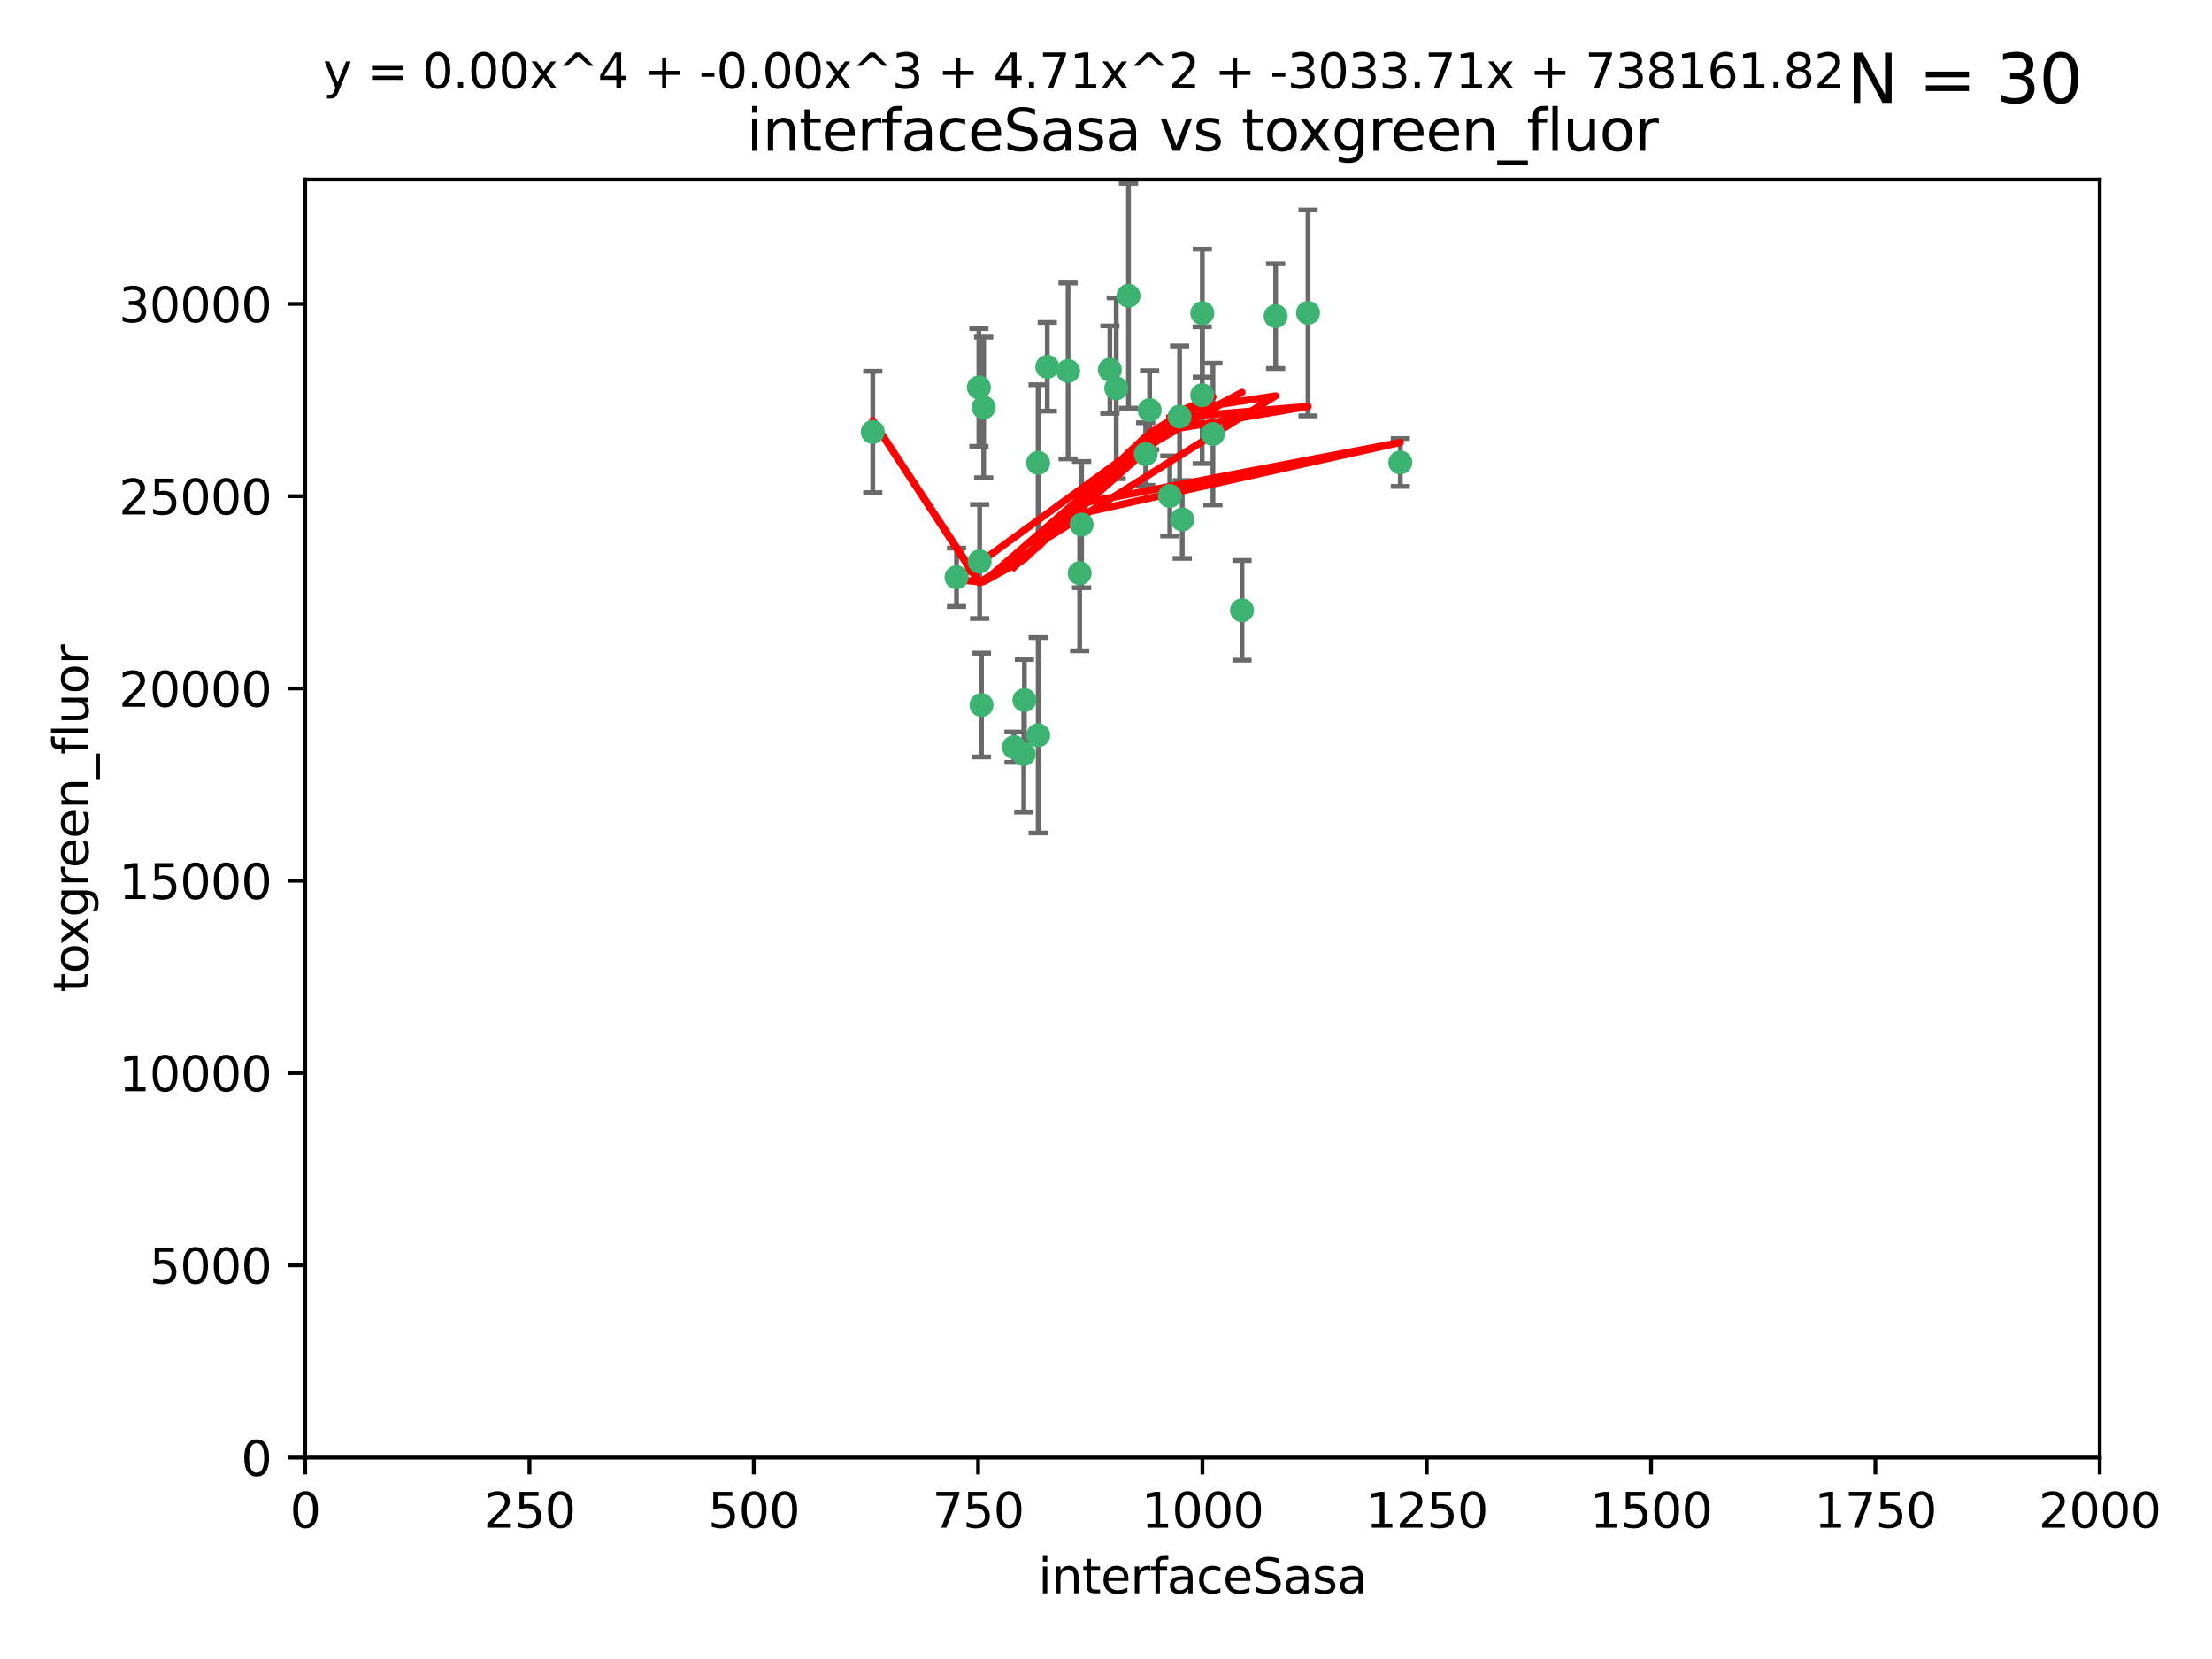 <?xml version="1.0" encoding="utf-8" standalone="no"?>
<!DOCTYPE svg PUBLIC "-//W3C//DTD SVG 1.1//EN"
  "http://www.w3.org/Graphics/SVG/1.1/DTD/svg11.dtd">
<svg xmlns:xlink="http://www.w3.org/1999/xlink" width="460.8pt" height="345.6pt" viewBox="0 0 460.8 345.6" xmlns="http://www.w3.org/2000/svg" version="1.1">
 <defs>
  <style type="text/css">*{stroke-linejoin: round; stroke-linecap: butt}</style>
 </defs>
 <g id="figure_1">
  <g id="patch_1">
   <path d="M 0 345.6 
L 460.8 345.6 
L 460.8 0 
L 0 0 
z
" style="fill: #ffffff"/>
  </g>
  <g id="axes_1">
   <g id="patch_2">
    <path d="M 63.571 303.64 
L 437.4 303.64 
L 437.4 37.411 
L 63.571 37.411 
z
" style="fill: #ffffff"/>
   </g>
   <g id="PathCollection_1">
    <defs>
     <path id="m43a8fb38e5" d="M 0 1.118 
C 0.297 1.118 0.581 1 0.791 0.791 
C 1 0.581 1.118 0.297 1.118 0 
C 1.118 -0.297 1 -0.581 0.791 -0.791 
C 0.581 -1 0.297 -1.118 0 -1.118 
C -0.297 -1.118 -0.581 -1 -0.791 -0.791 
C -1 -0.581 -1.118 -0.297 -1.118 0 
C -1.118 0.297 -1 0.581 -0.791 0.791 
C -0.581 1 -0.297 1.118 0 1.118 
z
" style="stroke: #3cb371"/>
    </defs>
    <g clip-path="url(#pcd63e9489d)">
     <use xlink:href="#m43a8fb38e5" x="243.693" y="103.319" style="fill: #3cb371; stroke: #3cb371"/>
     <use xlink:href="#m43a8fb38e5" x="272.484" y="65.184" style="fill: #3cb371; stroke: #3cb371"/>
     <use xlink:href="#m43a8fb38e5" x="239.489" y="85.438" style="fill: #3cb371; stroke: #3cb371"/>
     <use xlink:href="#m43a8fb38e5" x="250.437" y="82.326" style="fill: #3cb371; stroke: #3cb371"/>
     <use xlink:href="#m43a8fb38e5" x="218.168" y="76.407" style="fill: #3cb371; stroke: #3cb371"/>
     <use xlink:href="#m43a8fb38e5" x="265.738" y="65.86" style="fill: #3cb371; stroke: #3cb371"/>
     <use xlink:href="#m43a8fb38e5" x="246.284" y="108.214" style="fill: #3cb371; stroke: #3cb371"/>
     <use xlink:href="#m43a8fb38e5" x="252.676" y="90.426" style="fill: #3cb371; stroke: #3cb371"/>
     <use xlink:href="#m43a8fb38e5" x="235.088" y="61.614" style="fill: #3cb371; stroke: #3cb371"/>
     <use xlink:href="#m43a8fb38e5" x="258.734" y="127.138" style="fill: #3cb371; stroke: #3cb371"/>
     <use xlink:href="#m43a8fb38e5" x="232.534" y="80.887" style="fill: #3cb371; stroke: #3cb371"/>
     <use xlink:href="#m43a8fb38e5" x="238.669" y="94.593" style="fill: #3cb371; stroke: #3cb371"/>
     <use xlink:href="#m43a8fb38e5" x="231.211" y="77.01" style="fill: #3cb371; stroke: #3cb371"/>
     <use xlink:href="#m43a8fb38e5" x="213.404" y="145.851" style="fill: #3cb371; stroke: #3cb371"/>
     <use xlink:href="#m43a8fb38e5" x="245.731" y="86.787" style="fill: #3cb371; stroke: #3cb371"/>
     <use xlink:href="#m43a8fb38e5" x="204.916" y="84.877" style="fill: #3cb371; stroke: #3cb371"/>
     <use xlink:href="#m43a8fb38e5" x="213.275" y="157.094" style="fill: #3cb371; stroke: #3cb371"/>
     <use xlink:href="#m43a8fb38e5" x="222.501" y="77.272" style="fill: #3cb371; stroke: #3cb371"/>
     <use xlink:href="#m43a8fb38e5" x="291.711" y="96.341" style="fill: #3cb371; stroke: #3cb371"/>
     <use xlink:href="#m43a8fb38e5" x="224.916" y="119.409" style="fill: #3cb371; stroke: #3cb371"/>
     <use xlink:href="#m43a8fb38e5" x="250.465" y="65.233" style="fill: #3cb371; stroke: #3cb371"/>
     <use xlink:href="#m43a8fb38e5" x="199.256" y="120.261" style="fill: #3cb371; stroke: #3cb371"/>
     <use xlink:href="#m43a8fb38e5" x="204.462" y="146.874" style="fill: #3cb371; stroke: #3cb371"/>
     <use xlink:href="#m43a8fb38e5" x="216.26" y="96.418" style="fill: #3cb371; stroke: #3cb371"/>
     <use xlink:href="#m43a8fb38e5" x="203.92" y="80.711" style="fill: #3cb371; stroke: #3cb371"/>
     <use xlink:href="#m43a8fb38e5" x="181.815" y="89.982" style="fill: #3cb371; stroke: #3cb371"/>
     <use xlink:href="#m43a8fb38e5" x="204.073" y="116.968" style="fill: #3cb371; stroke: #3cb371"/>
     <use xlink:href="#m43a8fb38e5" x="216.278" y="153.171" style="fill: #3cb371; stroke: #3cb371"/>
     <use xlink:href="#m43a8fb38e5" x="225.318" y="109.281" style="fill: #3cb371; stroke: #3cb371"/>
     <use xlink:href="#m43a8fb38e5" x="211.23" y="155.653" style="fill: #3cb371; stroke: #3cb371"/>
    </g>
   </g>
   <g id="matplotlib.axis_1">
    <g id="xtick_1">
     <g id="line2d_1">
      <defs>
       <path id="m95e05270e5" d="M 0 0 
L 0 3.5 
" style="stroke: #000000; stroke-width: 0.8"/>
      </defs>
      <g>
       <use xlink:href="#m95e05270e5" x="63.571" y="303.64" style="stroke: #000000; stroke-width: 0.8"/>
      </g>
     </g>
     <g id="text_1">
      <!-- 0 -->
      <g transform="translate(60.39 318.238)scale(0.1 -0.1)">
       <defs>
        <path id="DejaVuSans-30" d="M 2034 4250 
Q 1547 4250 1301 3770 
Q 1056 3291 1056 2328 
Q 1056 1369 1301 889 
Q 1547 409 2034 409 
Q 2525 409 2770 889 
Q 3016 1369 3016 2328 
Q 3016 3291 2770 3770 
Q 2525 4250 2034 4250 
z
M 2034 4750 
Q 2819 4750 3233 4129 
Q 3647 3509 3647 2328 
Q 3647 1150 3233 529 
Q 2819 -91 2034 -91 
Q 1250 -91 836 529 
Q 422 1150 422 2328 
Q 422 3509 836 4129 
Q 1250 4750 2034 4750 
z
" transform="scale(0.016)"/>
       </defs>
       <use xlink:href="#DejaVuSans-30"/>
      </g>
     </g>
    </g>
    <g id="xtick_2">
     <g id="line2d_2">
      <g>
       <use xlink:href="#m95e05270e5" x="110.3" y="303.64" style="stroke: #000000; stroke-width: 0.8"/>
      </g>
     </g>
     <g id="text_2">
      <!-- 250 -->
      <g transform="translate(100.756 318.238)scale(0.1 -0.1)">
       <defs>
        <path id="DejaVuSans-32" d="M 1228 531 
L 3431 531 
L 3431 0 
L 469 0 
L 469 531 
Q 828 903 1448 1529 
Q 2069 2156 2228 2338 
Q 2531 2678 2651 2914 
Q 2772 3150 2772 3378 
Q 2772 3750 2511 3984 
Q 2250 4219 1831 4219 
Q 1534 4219 1204 4116 
Q 875 4013 500 3803 
L 500 4441 
Q 881 4594 1212 4672 
Q 1544 4750 1819 4750 
Q 2544 4750 2975 4387 
Q 3406 4025 3406 3419 
Q 3406 3131 3298 2873 
Q 3191 2616 2906 2266 
Q 2828 2175 2409 1742 
Q 1991 1309 1228 531 
z
" transform="scale(0.016)"/>
        <path id="DejaVuSans-35" d="M 691 4666 
L 3169 4666 
L 3169 4134 
L 1269 4134 
L 1269 2991 
Q 1406 3038 1543 3061 
Q 1681 3084 1819 3084 
Q 2600 3084 3056 2656 
Q 3513 2228 3513 1497 
Q 3513 744 3044 326 
Q 2575 -91 1722 -91 
Q 1428 -91 1123 -41 
Q 819 9 494 109 
L 494 744 
Q 775 591 1075 516 
Q 1375 441 1709 441 
Q 2250 441 2565 725 
Q 2881 1009 2881 1497 
Q 2881 1984 2565 2268 
Q 2250 2553 1709 2553 
Q 1456 2553 1204 2497 
Q 953 2441 691 2322 
L 691 4666 
z
" transform="scale(0.016)"/>
       </defs>
       <use xlink:href="#DejaVuSans-32"/>
       <use xlink:href="#DejaVuSans-35" x="63.623"/>
       <use xlink:href="#DejaVuSans-30" x="127.246"/>
      </g>
     </g>
    </g>
    <g id="xtick_3">
     <g id="line2d_3">
      <g>
       <use xlink:href="#m95e05270e5" x="157.028" y="303.64" style="stroke: #000000; stroke-width: 0.8"/>
      </g>
     </g>
     <g id="text_3">
      <!-- 500 -->
      <g transform="translate(147.485 318.238)scale(0.1 -0.1)">
       <use xlink:href="#DejaVuSans-35"/>
       <use xlink:href="#DejaVuSans-30" x="63.623"/>
       <use xlink:href="#DejaVuSans-30" x="127.246"/>
      </g>
     </g>
    </g>
    <g id="xtick_4">
     <g id="line2d_4">
      <g>
       <use xlink:href="#m95e05270e5" x="203.757" y="303.64" style="stroke: #000000; stroke-width: 0.8"/>
      </g>
     </g>
     <g id="text_4">
      <!-- 750 -->
      <g transform="translate(194.213 318.238)scale(0.1 -0.1)">
       <defs>
        <path id="DejaVuSans-37" d="M 525 4666 
L 3525 4666 
L 3525 4397 
L 1831 0 
L 1172 0 
L 2766 4134 
L 525 4134 
L 525 4666 
z
" transform="scale(0.016)"/>
       </defs>
       <use xlink:href="#DejaVuSans-37"/>
       <use xlink:href="#DejaVuSans-35" x="63.623"/>
       <use xlink:href="#DejaVuSans-30" x="127.246"/>
      </g>
     </g>
    </g>
    <g id="xtick_5">
     <g id="line2d_5">
      <g>
       <use xlink:href="#m95e05270e5" x="250.486" y="303.64" style="stroke: #000000; stroke-width: 0.8"/>
      </g>
     </g>
     <g id="text_5">
      <!-- 1000 -->
      <g transform="translate(237.761 318.238)scale(0.1 -0.1)">
       <defs>
        <path id="DejaVuSans-31" d="M 794 531 
L 1825 531 
L 1825 4091 
L 703 3866 
L 703 4441 
L 1819 4666 
L 2450 4666 
L 2450 531 
L 3481 531 
L 3481 0 
L 794 0 
L 794 531 
z
" transform="scale(0.016)"/>
       </defs>
       <use xlink:href="#DejaVuSans-31"/>
       <use xlink:href="#DejaVuSans-30" x="63.623"/>
       <use xlink:href="#DejaVuSans-30" x="127.246"/>
       <use xlink:href="#DejaVuSans-30" x="190.869"/>
      </g>
     </g>
    </g>
    <g id="xtick_6">
     <g id="line2d_6">
      <g>
       <use xlink:href="#m95e05270e5" x="297.214" y="303.64" style="stroke: #000000; stroke-width: 0.8"/>
      </g>
     </g>
     <g id="text_6">
      <!-- 1250 -->
      <g transform="translate(284.489 318.238)scale(0.1 -0.1)">
       <use xlink:href="#DejaVuSans-31"/>
       <use xlink:href="#DejaVuSans-32" x="63.623"/>
       <use xlink:href="#DejaVuSans-35" x="127.246"/>
       <use xlink:href="#DejaVuSans-30" x="190.869"/>
      </g>
     </g>
    </g>
    <g id="xtick_7">
     <g id="line2d_7">
      <g>
       <use xlink:href="#m95e05270e5" x="343.943" y="303.64" style="stroke: #000000; stroke-width: 0.8"/>
      </g>
     </g>
     <g id="text_7">
      <!-- 1500 -->
      <g transform="translate(331.218 318.238)scale(0.1 -0.1)">
       <use xlink:href="#DejaVuSans-31"/>
       <use xlink:href="#DejaVuSans-35" x="63.623"/>
       <use xlink:href="#DejaVuSans-30" x="127.246"/>
       <use xlink:href="#DejaVuSans-30" x="190.869"/>
      </g>
     </g>
    </g>
    <g id="xtick_8">
     <g id="line2d_8">
      <g>
       <use xlink:href="#m95e05270e5" x="390.671" y="303.64" style="stroke: #000000; stroke-width: 0.8"/>
      </g>
     </g>
     <g id="text_8">
      <!-- 1750 -->
      <g transform="translate(377.946 318.238)scale(0.1 -0.1)">
       <use xlink:href="#DejaVuSans-31"/>
       <use xlink:href="#DejaVuSans-37" x="63.623"/>
       <use xlink:href="#DejaVuSans-35" x="127.246"/>
       <use xlink:href="#DejaVuSans-30" x="190.869"/>
      </g>
     </g>
    </g>
    <g id="xtick_9">
     <g id="line2d_9">
      <g>
       <use xlink:href="#m95e05270e5" x="437.4" y="303.64" style="stroke: #000000; stroke-width: 0.8"/>
      </g>
     </g>
     <g id="text_9">
      <!-- 2000 -->
      <g transform="translate(424.675 318.238)scale(0.1 -0.1)">
       <use xlink:href="#DejaVuSans-32"/>
       <use xlink:href="#DejaVuSans-30" x="63.623"/>
       <use xlink:href="#DejaVuSans-30" x="127.246"/>
       <use xlink:href="#DejaVuSans-30" x="190.869"/>
      </g>
     </g>
    </g>
    <g id="text_10">
     <!-- interfaceSasa -->
     <g transform="translate(216.279 331.917)scale(0.1 -0.1)">
      <defs>
       <path id="DejaVuSans-69" d="M 603 3500 
L 1178 3500 
L 1178 0 
L 603 0 
L 603 3500 
z
M 603 4863 
L 1178 4863 
L 1178 4134 
L 603 4134 
L 603 4863 
z
" transform="scale(0.016)"/>
       <path id="DejaVuSans-6e" d="M 3513 2113 
L 3513 0 
L 2938 0 
L 2938 2094 
Q 2938 2591 2744 2837 
Q 2550 3084 2163 3084 
Q 1697 3084 1428 2787 
Q 1159 2491 1159 1978 
L 1159 0 
L 581 0 
L 581 3500 
L 1159 3500 
L 1159 2956 
Q 1366 3272 1645 3428 
Q 1925 3584 2291 3584 
Q 2894 3584 3203 3211 
Q 3513 2838 3513 2113 
z
" transform="scale(0.016)"/>
       <path id="DejaVuSans-74" d="M 1172 4494 
L 1172 3500 
L 2356 3500 
L 2356 3053 
L 1172 3053 
L 1172 1153 
Q 1172 725 1289 603 
Q 1406 481 1766 481 
L 2356 481 
L 2356 0 
L 1766 0 
Q 1100 0 847 248 
Q 594 497 594 1153 
L 594 3053 
L 172 3053 
L 172 3500 
L 594 3500 
L 594 4494 
L 1172 4494 
z
" transform="scale(0.016)"/>
       <path id="DejaVuSans-65" d="M 3597 1894 
L 3597 1613 
L 953 1613 
Q 991 1019 1311 708 
Q 1631 397 2203 397 
Q 2534 397 2845 478 
Q 3156 559 3463 722 
L 3463 178 
Q 3153 47 2828 -22 
Q 2503 -91 2169 -91 
Q 1331 -91 842 396 
Q 353 884 353 1716 
Q 353 2575 817 3079 
Q 1281 3584 2069 3584 
Q 2775 3584 3186 3129 
Q 3597 2675 3597 1894 
z
M 3022 2063 
Q 3016 2534 2758 2815 
Q 2500 3097 2075 3097 
Q 1594 3097 1305 2825 
Q 1016 2553 972 2059 
L 3022 2063 
z
" transform="scale(0.016)"/>
       <path id="DejaVuSans-72" d="M 2631 2963 
Q 2534 3019 2420 3045 
Q 2306 3072 2169 3072 
Q 1681 3072 1420 2755 
Q 1159 2438 1159 1844 
L 1159 0 
L 581 0 
L 581 3500 
L 1159 3500 
L 1159 2956 
Q 1341 3275 1631 3429 
Q 1922 3584 2338 3584 
Q 2397 3584 2469 3576 
Q 2541 3569 2628 3553 
L 2631 2963 
z
" transform="scale(0.016)"/>
       <path id="DejaVuSans-66" d="M 2375 4863 
L 2375 4384 
L 1825 4384 
Q 1516 4384 1395 4259 
Q 1275 4134 1275 3809 
L 1275 3500 
L 2222 3500 
L 2222 3053 
L 1275 3053 
L 1275 0 
L 697 0 
L 697 3053 
L 147 3053 
L 147 3500 
L 697 3500 
L 697 3744 
Q 697 4328 969 4595 
Q 1241 4863 1831 4863 
L 2375 4863 
z
" transform="scale(0.016)"/>
       <path id="DejaVuSans-61" d="M 2194 1759 
Q 1497 1759 1228 1600 
Q 959 1441 959 1056 
Q 959 750 1161 570 
Q 1363 391 1709 391 
Q 2188 391 2477 730 
Q 2766 1069 2766 1631 
L 2766 1759 
L 2194 1759 
z
M 3341 1997 
L 3341 0 
L 2766 0 
L 2766 531 
Q 2569 213 2275 61 
Q 1981 -91 1556 -91 
Q 1019 -91 701 211 
Q 384 513 384 1019 
Q 384 1609 779 1909 
Q 1175 2209 1959 2209 
L 2766 2209 
L 2766 2266 
Q 2766 2663 2505 2880 
Q 2244 3097 1772 3097 
Q 1472 3097 1187 3025 
Q 903 2953 641 2809 
L 641 3341 
Q 956 3463 1253 3523 
Q 1550 3584 1831 3584 
Q 2591 3584 2966 3190 
Q 3341 2797 3341 1997 
z
" transform="scale(0.016)"/>
       <path id="DejaVuSans-63" d="M 3122 3366 
L 3122 2828 
Q 2878 2963 2633 3030 
Q 2388 3097 2138 3097 
Q 1578 3097 1268 2742 
Q 959 2388 959 1747 
Q 959 1106 1268 751 
Q 1578 397 2138 397 
Q 2388 397 2633 464 
Q 2878 531 3122 666 
L 3122 134 
Q 2881 22 2623 -34 
Q 2366 -91 2075 -91 
Q 1284 -91 818 406 
Q 353 903 353 1747 
Q 353 2603 823 3093 
Q 1294 3584 2113 3584 
Q 2378 3584 2631 3529 
Q 2884 3475 3122 3366 
z
" transform="scale(0.016)"/>
       <path id="DejaVuSans-53" d="M 3425 4513 
L 3425 3897 
Q 3066 4069 2747 4153 
Q 2428 4238 2131 4238 
Q 1616 4238 1336 4038 
Q 1056 3838 1056 3469 
Q 1056 3159 1242 3001 
Q 1428 2844 1947 2747 
L 2328 2669 
Q 3034 2534 3370 2195 
Q 3706 1856 3706 1288 
Q 3706 609 3251 259 
Q 2797 -91 1919 -91 
Q 1588 -91 1214 -16 
Q 841 59 441 206 
L 441 856 
Q 825 641 1194 531 
Q 1563 422 1919 422 
Q 2459 422 2753 634 
Q 3047 847 3047 1241 
Q 3047 1584 2836 1778 
Q 2625 1972 2144 2069 
L 1759 2144 
Q 1053 2284 737 2584 
Q 422 2884 422 3419 
Q 422 4038 858 4394 
Q 1294 4750 2059 4750 
Q 2388 4750 2728 4690 
Q 3069 4631 3425 4513 
z
" transform="scale(0.016)"/>
       <path id="DejaVuSans-73" d="M 2834 3397 
L 2834 2853 
Q 2591 2978 2328 3040 
Q 2066 3103 1784 3103 
Q 1356 3103 1142 2972 
Q 928 2841 928 2578 
Q 928 2378 1081 2264 
Q 1234 2150 1697 2047 
L 1894 2003 
Q 2506 1872 2764 1633 
Q 3022 1394 3022 966 
Q 3022 478 2636 193 
Q 2250 -91 1575 -91 
Q 1294 -91 989 -36 
Q 684 19 347 128 
L 347 722 
Q 666 556 975 473 
Q 1284 391 1588 391 
Q 1994 391 2212 530 
Q 2431 669 2431 922 
Q 2431 1156 2273 1281 
Q 2116 1406 1581 1522 
L 1381 1569 
Q 847 1681 609 1914 
Q 372 2147 372 2553 
Q 372 3047 722 3315 
Q 1072 3584 1716 3584 
Q 2034 3584 2315 3537 
Q 2597 3491 2834 3397 
z
" transform="scale(0.016)"/>
      </defs>
      <use xlink:href="#DejaVuSans-69"/>
      <use xlink:href="#DejaVuSans-6e" x="27.783"/>
      <use xlink:href="#DejaVuSans-74" x="91.162"/>
      <use xlink:href="#DejaVuSans-65" x="130.371"/>
      <use xlink:href="#DejaVuSans-72" x="191.895"/>
      <use xlink:href="#DejaVuSans-66" x="233.008"/>
      <use xlink:href="#DejaVuSans-61" x="268.213"/>
      <use xlink:href="#DejaVuSans-63" x="329.492"/>
      <use xlink:href="#DejaVuSans-65" x="384.473"/>
      <use xlink:href="#DejaVuSans-53" x="445.996"/>
      <use xlink:href="#DejaVuSans-61" x="509.473"/>
      <use xlink:href="#DejaVuSans-73" x="570.752"/>
      <use xlink:href="#DejaVuSans-61" x="622.852"/>
     </g>
    </g>
   </g>
   <g id="matplotlib.axis_2">
    <g id="ytick_1">
     <g id="line2d_10">
      <defs>
       <path id="m9baeb40e85" d="M 0 0 
L -3.5 0 
" style="stroke: #000000; stroke-width: 0.8"/>
      </defs>
      <g>
       <use xlink:href="#m9baeb40e85" x="63.571" y="303.64" style="stroke: #000000; stroke-width: 0.8"/>
      </g>
     </g>
     <g id="text_11">
      <!-- 0 -->
      <g transform="translate(50.209 307.439)scale(0.1 -0.1)">
       <use xlink:href="#DejaVuSans-30"/>
      </g>
     </g>
    </g>
    <g id="ytick_2">
     <g id="line2d_11">
      <g>
       <use xlink:href="#m9baeb40e85" x="63.571" y="263.586" style="stroke: #000000; stroke-width: 0.8"/>
      </g>
     </g>
     <g id="text_12">
      <!-- 5000 -->
      <g transform="translate(31.121 267.385)scale(0.1 -0.1)">
       <use xlink:href="#DejaVuSans-35"/>
       <use xlink:href="#DejaVuSans-30" x="63.623"/>
       <use xlink:href="#DejaVuSans-30" x="127.246"/>
       <use xlink:href="#DejaVuSans-30" x="190.869"/>
      </g>
     </g>
    </g>
    <g id="ytick_3">
     <g id="line2d_12">
      <g>
       <use xlink:href="#m9baeb40e85" x="63.571" y="223.532" style="stroke: #000000; stroke-width: 0.8"/>
      </g>
     </g>
     <g id="text_13">
      <!-- 10000 -->
      <g transform="translate(24.759 227.331)scale(0.1 -0.1)">
       <use xlink:href="#DejaVuSans-31"/>
       <use xlink:href="#DejaVuSans-30" x="63.623"/>
       <use xlink:href="#DejaVuSans-30" x="127.246"/>
       <use xlink:href="#DejaVuSans-30" x="190.869"/>
       <use xlink:href="#DejaVuSans-30" x="254.492"/>
      </g>
     </g>
    </g>
    <g id="ytick_4">
     <g id="line2d_13">
      <g>
       <use xlink:href="#m9baeb40e85" x="63.571" y="183.478" style="stroke: #000000; stroke-width: 0.8"/>
      </g>
     </g>
     <g id="text_14">
      <!-- 15000 -->
      <g transform="translate(24.759 187.278)scale(0.1 -0.1)">
       <use xlink:href="#DejaVuSans-31"/>
       <use xlink:href="#DejaVuSans-35" x="63.623"/>
       <use xlink:href="#DejaVuSans-30" x="127.246"/>
       <use xlink:href="#DejaVuSans-30" x="190.869"/>
       <use xlink:href="#DejaVuSans-30" x="254.492"/>
      </g>
     </g>
    </g>
    <g id="ytick_5">
     <g id="line2d_14">
      <g>
       <use xlink:href="#m9baeb40e85" x="63.571" y="143.424" style="stroke: #000000; stroke-width: 0.8"/>
      </g>
     </g>
     <g id="text_15">
      <!-- 20000 -->
      <g transform="translate(24.759 147.224)scale(0.1 -0.1)">
       <use xlink:href="#DejaVuSans-32"/>
       <use xlink:href="#DejaVuSans-30" x="63.623"/>
       <use xlink:href="#DejaVuSans-30" x="127.246"/>
       <use xlink:href="#DejaVuSans-30" x="190.869"/>
       <use xlink:href="#DejaVuSans-30" x="254.492"/>
      </g>
     </g>
    </g>
    <g id="ytick_6">
     <g id="line2d_15">
      <g>
       <use xlink:href="#m9baeb40e85" x="63.571" y="103.371" style="stroke: #000000; stroke-width: 0.8"/>
      </g>
     </g>
     <g id="text_16">
      <!-- 25000 -->
      <g transform="translate(24.759 107.17)scale(0.1 -0.1)">
       <use xlink:href="#DejaVuSans-32"/>
       <use xlink:href="#DejaVuSans-35" x="63.623"/>
       <use xlink:href="#DejaVuSans-30" x="127.246"/>
       <use xlink:href="#DejaVuSans-30" x="190.869"/>
       <use xlink:href="#DejaVuSans-30" x="254.492"/>
      </g>
     </g>
    </g>
    <g id="ytick_7">
     <g id="line2d_16">
      <g>
       <use xlink:href="#m9baeb40e85" x="63.571" y="63.317" style="stroke: #000000; stroke-width: 0.8"/>
      </g>
     </g>
     <g id="text_17">
      <!-- 30000 -->
      <g transform="translate(24.759 67.116)scale(0.1 -0.1)">
       <defs>
        <path id="DejaVuSans-33" d="M 2597 2516 
Q 3050 2419 3304 2112 
Q 3559 1806 3559 1356 
Q 3559 666 3084 287 
Q 2609 -91 1734 -91 
Q 1441 -91 1130 -33 
Q 819 25 488 141 
L 488 750 
Q 750 597 1062 519 
Q 1375 441 1716 441 
Q 2309 441 2620 675 
Q 2931 909 2931 1356 
Q 2931 1769 2642 2001 
Q 2353 2234 1838 2234 
L 1294 2234 
L 1294 2753 
L 1863 2753 
Q 2328 2753 2575 2939 
Q 2822 3125 2822 3475 
Q 2822 3834 2567 4026 
Q 2313 4219 1838 4219 
Q 1578 4219 1281 4162 
Q 984 4106 628 3988 
L 628 4550 
Q 988 4650 1302 4700 
Q 1616 4750 1894 4750 
Q 2613 4750 3031 4423 
Q 3450 4097 3450 3541 
Q 3450 3153 3228 2886 
Q 3006 2619 2597 2516 
z
" transform="scale(0.016)"/>
       </defs>
       <use xlink:href="#DejaVuSans-33"/>
       <use xlink:href="#DejaVuSans-30" x="63.623"/>
       <use xlink:href="#DejaVuSans-30" x="127.246"/>
       <use xlink:href="#DejaVuSans-30" x="190.869"/>
       <use xlink:href="#DejaVuSans-30" x="254.492"/>
      </g>
     </g>
    </g>
    <g id="text_18">
     <!-- toxgreen_fluor -->
     <g transform="translate(18.401 206.72)rotate(-90)scale(0.1 -0.1)">
      <defs>
       <path id="DejaVuSans-6f" d="M 1959 3097 
Q 1497 3097 1228 2736 
Q 959 2375 959 1747 
Q 959 1119 1226 758 
Q 1494 397 1959 397 
Q 2419 397 2687 759 
Q 2956 1122 2956 1747 
Q 2956 2369 2687 2733 
Q 2419 3097 1959 3097 
z
M 1959 3584 
Q 2709 3584 3137 3096 
Q 3566 2609 3566 1747 
Q 3566 888 3137 398 
Q 2709 -91 1959 -91 
Q 1206 -91 779 398 
Q 353 888 353 1747 
Q 353 2609 779 3096 
Q 1206 3584 1959 3584 
z
" transform="scale(0.016)"/>
       <path id="DejaVuSans-78" d="M 3513 3500 
L 2247 1797 
L 3578 0 
L 2900 0 
L 1881 1375 
L 863 0 
L 184 0 
L 1544 1831 
L 300 3500 
L 978 3500 
L 1906 2253 
L 2834 3500 
L 3513 3500 
z
" transform="scale(0.016)"/>
       <path id="DejaVuSans-67" d="M 2906 1791 
Q 2906 2416 2648 2759 
Q 2391 3103 1925 3103 
Q 1463 3103 1205 2759 
Q 947 2416 947 1791 
Q 947 1169 1205 825 
Q 1463 481 1925 481 
Q 2391 481 2648 825 
Q 2906 1169 2906 1791 
z
M 3481 434 
Q 3481 -459 3084 -895 
Q 2688 -1331 1869 -1331 
Q 1566 -1331 1297 -1286 
Q 1028 -1241 775 -1147 
L 775 -588 
Q 1028 -725 1275 -790 
Q 1522 -856 1778 -856 
Q 2344 -856 2625 -561 
Q 2906 -266 2906 331 
L 2906 616 
Q 2728 306 2450 153 
Q 2172 0 1784 0 
Q 1141 0 747 490 
Q 353 981 353 1791 
Q 353 2603 747 3093 
Q 1141 3584 1784 3584 
Q 2172 3584 2450 3431 
Q 2728 3278 2906 2969 
L 2906 3500 
L 3481 3500 
L 3481 434 
z
" transform="scale(0.016)"/>
       <path id="DejaVuSans-5f" d="M 3263 -1063 
L 3263 -1509 
L -63 -1509 
L -63 -1063 
L 3263 -1063 
z
" transform="scale(0.016)"/>
       <path id="DejaVuSans-6c" d="M 603 4863 
L 1178 4863 
L 1178 0 
L 603 0 
L 603 4863 
z
" transform="scale(0.016)"/>
       <path id="DejaVuSans-75" d="M 544 1381 
L 544 3500 
L 1119 3500 
L 1119 1403 
Q 1119 906 1312 657 
Q 1506 409 1894 409 
Q 2359 409 2629 706 
Q 2900 1003 2900 1516 
L 2900 3500 
L 3475 3500 
L 3475 0 
L 2900 0 
L 2900 538 
Q 2691 219 2414 64 
Q 2138 -91 1772 -91 
Q 1169 -91 856 284 
Q 544 659 544 1381 
z
M 1991 3584 
L 1991 3584 
z
" transform="scale(0.016)"/>
      </defs>
      <use xlink:href="#DejaVuSans-74"/>
      <use xlink:href="#DejaVuSans-6f" x="39.209"/>
      <use xlink:href="#DejaVuSans-78" x="97.266"/>
      <use xlink:href="#DejaVuSans-67" x="156.445"/>
      <use xlink:href="#DejaVuSans-72" x="219.922"/>
      <use xlink:href="#DejaVuSans-65" x="258.785"/>
      <use xlink:href="#DejaVuSans-65" x="320.309"/>
      <use xlink:href="#DejaVuSans-6e" x="381.832"/>
      <use xlink:href="#DejaVuSans-5f" x="445.211"/>
      <use xlink:href="#DejaVuSans-66" x="495.211"/>
      <use xlink:href="#DejaVuSans-6c" x="530.416"/>
      <use xlink:href="#DejaVuSans-75" x="558.199"/>
      <use xlink:href="#DejaVuSans-6f" x="621.578"/>
      <use xlink:href="#DejaVuSans-72" x="682.76"/>
     </g>
    </g>
   </g>
   <g id="LineCollection_1">
    <path d="M 243.693 111.662 
L 243.693 94.976 
" clip-path="url(#pcd63e9489d)" style="fill: none; stroke: #696969"/>
    <path d="M 272.484 86.629 
L 272.484 43.739 
" clip-path="url(#pcd63e9489d)" style="fill: none; stroke: #696969"/>
    <path d="M 239.489 93.658 
L 239.489 77.218 
" clip-path="url(#pcd63e9489d)" style="fill: none; stroke: #696969"/>
    <path d="M 250.437 96.567 
L 250.437 68.086 
" clip-path="url(#pcd63e9489d)" style="fill: none; stroke: #696969"/>
    <path d="M 218.168 85.641 
L 218.168 67.173 
" clip-path="url(#pcd63e9489d)" style="fill: none; stroke: #696969"/>
    <path d="M 265.738 76.775 
L 265.738 54.946 
" clip-path="url(#pcd63e9489d)" style="fill: none; stroke: #696969"/>
    <path d="M 246.284 116.326 
L 246.284 100.101 
" clip-path="url(#pcd63e9489d)" style="fill: none; stroke: #696969"/>
    <path d="M 252.676 105.189 
L 252.676 75.663 
" clip-path="url(#pcd63e9489d)" style="fill: none; stroke: #696969"/>
    <path d="M 235.088 85.029 
L 235.088 38.199 
" clip-path="url(#pcd63e9489d)" style="fill: none; stroke: #696969"/>
    <path d="M 258.734 137.518 
L 258.734 116.759 
" clip-path="url(#pcd63e9489d)" style="fill: none; stroke: #696969"/>
    <path d="M 232.534 99.727 
L 232.534 62.047 
" clip-path="url(#pcd63e9489d)" style="fill: none; stroke: #696969"/>
    <path d="M 238.669 101.108 
L 238.669 88.078 
" clip-path="url(#pcd63e9489d)" style="fill: none; stroke: #696969"/>
    <path d="M 231.211 86.119 
L 231.211 67.901 
" clip-path="url(#pcd63e9489d)" style="fill: none; stroke: #696969"/>
    <path d="M 213.404 154.314 
L 213.404 137.387 
" clip-path="url(#pcd63e9489d)" style="fill: none; stroke: #696969"/>
    <path d="M 245.731 101.495 
L 245.731 72.08 
" clip-path="url(#pcd63e9489d)" style="fill: none; stroke: #696969"/>
    <path d="M 204.916 99.526 
L 204.916 70.227 
" clip-path="url(#pcd63e9489d)" style="fill: none; stroke: #696969"/>
    <path d="M 213.275 169.182 
L 213.275 145.005 
" clip-path="url(#pcd63e9489d)" style="fill: none; stroke: #696969"/>
    <path d="M 222.501 95.589 
L 222.501 58.955 
" clip-path="url(#pcd63e9489d)" style="fill: none; stroke: #696969"/>
    <path d="M 291.711 101.329 
L 291.711 91.353 
" clip-path="url(#pcd63e9489d)" style="fill: none; stroke: #696969"/>
    <path d="M 224.916 135.574 
L 224.916 103.243 
" clip-path="url(#pcd63e9489d)" style="fill: none; stroke: #696969"/>
    <path d="M 250.465 78.556 
L 250.465 51.911 
" clip-path="url(#pcd63e9489d)" style="fill: none; stroke: #696969"/>
    <path d="M 199.256 126.332 
L 199.256 114.19 
" clip-path="url(#pcd63e9489d)" style="fill: none; stroke: #696969"/>
    <path d="M 204.462 157.684 
L 204.462 136.065 
" clip-path="url(#pcd63e9489d)" style="fill: none; stroke: #696969"/>
    <path d="M 216.26 112.691 
L 216.26 80.146 
" clip-path="url(#pcd63e9489d)" style="fill: none; stroke: #696969"/>
    <path d="M 203.92 92.975 
L 203.92 68.447 
" clip-path="url(#pcd63e9489d)" style="fill: none; stroke: #696969"/>
    <path d="M 181.815 102.623 
L 181.815 77.342 
" clip-path="url(#pcd63e9489d)" style="fill: none; stroke: #696969"/>
    <path d="M 204.073 128.842 
L 204.073 105.095 
" clip-path="url(#pcd63e9489d)" style="fill: none; stroke: #696969"/>
    <path d="M 216.278 173.526 
L 216.278 132.815 
" clip-path="url(#pcd63e9489d)" style="fill: none; stroke: #696969"/>
    <path d="M 225.318 122.425 
L 225.318 96.137 
" clip-path="url(#pcd63e9489d)" style="fill: none; stroke: #696969"/>
    <path d="M 211.23 158.82 
L 211.23 152.486 
" clip-path="url(#pcd63e9489d)" style="fill: none; stroke: #696969"/>
   </g>
   <g id="line2d_17">
    <defs>
     <path id="mdf024b8cb9" d="M 2 0 
L -2 -0 
" style="stroke: #696969"/>
    </defs>
    <g clip-path="url(#pcd63e9489d)">
     <use xlink:href="#mdf024b8cb9" x="243.693" y="111.662" style="fill: #696969; stroke: #696969"/>
     <use xlink:href="#mdf024b8cb9" x="272.484" y="86.629" style="fill: #696969; stroke: #696969"/>
     <use xlink:href="#mdf024b8cb9" x="239.489" y="93.658" style="fill: #696969; stroke: #696969"/>
     <use xlink:href="#mdf024b8cb9" x="250.437" y="96.567" style="fill: #696969; stroke: #696969"/>
     <use xlink:href="#mdf024b8cb9" x="218.168" y="85.641" style="fill: #696969; stroke: #696969"/>
     <use xlink:href="#mdf024b8cb9" x="265.738" y="76.775" style="fill: #696969; stroke: #696969"/>
     <use xlink:href="#mdf024b8cb9" x="246.284" y="116.326" style="fill: #696969; stroke: #696969"/>
     <use xlink:href="#mdf024b8cb9" x="252.676" y="105.189" style="fill: #696969; stroke: #696969"/>
     <use xlink:href="#mdf024b8cb9" x="235.088" y="85.029" style="fill: #696969; stroke: #696969"/>
     <use xlink:href="#mdf024b8cb9" x="258.734" y="137.518" style="fill: #696969; stroke: #696969"/>
     <use xlink:href="#mdf024b8cb9" x="232.534" y="99.727" style="fill: #696969; stroke: #696969"/>
     <use xlink:href="#mdf024b8cb9" x="238.669" y="101.108" style="fill: #696969; stroke: #696969"/>
     <use xlink:href="#mdf024b8cb9" x="231.211" y="86.119" style="fill: #696969; stroke: #696969"/>
     <use xlink:href="#mdf024b8cb9" x="213.404" y="154.314" style="fill: #696969; stroke: #696969"/>
     <use xlink:href="#mdf024b8cb9" x="245.731" y="101.495" style="fill: #696969; stroke: #696969"/>
     <use xlink:href="#mdf024b8cb9" x="204.916" y="99.526" style="fill: #696969; stroke: #696969"/>
     <use xlink:href="#mdf024b8cb9" x="213.275" y="169.182" style="fill: #696969; stroke: #696969"/>
     <use xlink:href="#mdf024b8cb9" x="222.501" y="95.589" style="fill: #696969; stroke: #696969"/>
     <use xlink:href="#mdf024b8cb9" x="291.711" y="101.329" style="fill: #696969; stroke: #696969"/>
     <use xlink:href="#mdf024b8cb9" x="224.916" y="135.574" style="fill: #696969; stroke: #696969"/>
     <use xlink:href="#mdf024b8cb9" x="250.465" y="78.556" style="fill: #696969; stroke: #696969"/>
     <use xlink:href="#mdf024b8cb9" x="199.256" y="126.332" style="fill: #696969; stroke: #696969"/>
     <use xlink:href="#mdf024b8cb9" x="204.462" y="157.684" style="fill: #696969; stroke: #696969"/>
     <use xlink:href="#mdf024b8cb9" x="216.26" y="112.691" style="fill: #696969; stroke: #696969"/>
     <use xlink:href="#mdf024b8cb9" x="203.92" y="92.975" style="fill: #696969; stroke: #696969"/>
     <use xlink:href="#mdf024b8cb9" x="181.815" y="102.623" style="fill: #696969; stroke: #696969"/>
     <use xlink:href="#mdf024b8cb9" x="204.073" y="128.842" style="fill: #696969; stroke: #696969"/>
     <use xlink:href="#mdf024b8cb9" x="216.278" y="173.526" style="fill: #696969; stroke: #696969"/>
     <use xlink:href="#mdf024b8cb9" x="225.318" y="122.425" style="fill: #696969; stroke: #696969"/>
     <use xlink:href="#mdf024b8cb9" x="211.23" y="158.82" style="fill: #696969; stroke: #696969"/>
    </g>
   </g>
   <g id="line2d_18">
    <g clip-path="url(#pcd63e9489d)">
     <use xlink:href="#mdf024b8cb9" x="243.693" y="94.976" style="fill: #696969; stroke: #696969"/>
     <use xlink:href="#mdf024b8cb9" x="272.484" y="43.739" style="fill: #696969; stroke: #696969"/>
     <use xlink:href="#mdf024b8cb9" x="239.489" y="77.218" style="fill: #696969; stroke: #696969"/>
     <use xlink:href="#mdf024b8cb9" x="250.437" y="68.086" style="fill: #696969; stroke: #696969"/>
     <use xlink:href="#mdf024b8cb9" x="218.168" y="67.173" style="fill: #696969; stroke: #696969"/>
     <use xlink:href="#mdf024b8cb9" x="265.738" y="54.946" style="fill: #696969; stroke: #696969"/>
     <use xlink:href="#mdf024b8cb9" x="246.284" y="100.101" style="fill: #696969; stroke: #696969"/>
     <use xlink:href="#mdf024b8cb9" x="252.676" y="75.663" style="fill: #696969; stroke: #696969"/>
     <use xlink:href="#mdf024b8cb9" x="235.088" y="38.199" style="fill: #696969; stroke: #696969"/>
     <use xlink:href="#mdf024b8cb9" x="258.734" y="116.759" style="fill: #696969; stroke: #696969"/>
     <use xlink:href="#mdf024b8cb9" x="232.534" y="62.047" style="fill: #696969; stroke: #696969"/>
     <use xlink:href="#mdf024b8cb9" x="238.669" y="88.078" style="fill: #696969; stroke: #696969"/>
     <use xlink:href="#mdf024b8cb9" x="231.211" y="67.901" style="fill: #696969; stroke: #696969"/>
     <use xlink:href="#mdf024b8cb9" x="213.404" y="137.387" style="fill: #696969; stroke: #696969"/>
     <use xlink:href="#mdf024b8cb9" x="245.731" y="72.08" style="fill: #696969; stroke: #696969"/>
     <use xlink:href="#mdf024b8cb9" x="204.916" y="70.227" style="fill: #696969; stroke: #696969"/>
     <use xlink:href="#mdf024b8cb9" x="213.275" y="145.005" style="fill: #696969; stroke: #696969"/>
     <use xlink:href="#mdf024b8cb9" x="222.501" y="58.955" style="fill: #696969; stroke: #696969"/>
     <use xlink:href="#mdf024b8cb9" x="291.711" y="91.353" style="fill: #696969; stroke: #696969"/>
     <use xlink:href="#mdf024b8cb9" x="224.916" y="103.243" style="fill: #696969; stroke: #696969"/>
     <use xlink:href="#mdf024b8cb9" x="250.465" y="51.911" style="fill: #696969; stroke: #696969"/>
     <use xlink:href="#mdf024b8cb9" x="199.256" y="114.19" style="fill: #696969; stroke: #696969"/>
     <use xlink:href="#mdf024b8cb9" x="204.462" y="136.065" style="fill: #696969; stroke: #696969"/>
     <use xlink:href="#mdf024b8cb9" x="216.26" y="80.146" style="fill: #696969; stroke: #696969"/>
     <use xlink:href="#mdf024b8cb9" x="203.92" y="68.447" style="fill: #696969; stroke: #696969"/>
     <use xlink:href="#mdf024b8cb9" x="181.815" y="77.342" style="fill: #696969; stroke: #696969"/>
     <use xlink:href="#mdf024b8cb9" x="204.073" y="105.095" style="fill: #696969; stroke: #696969"/>
     <use xlink:href="#mdf024b8cb9" x="216.278" y="132.815" style="fill: #696969; stroke: #696969"/>
     <use xlink:href="#mdf024b8cb9" x="225.318" y="96.137" style="fill: #696969; stroke: #696969"/>
     <use xlink:href="#mdf024b8cb9" x="211.23" y="152.486" style="fill: #696969; stroke: #696969"/>
    </g>
   </g>
   <g id="line2d_19">
    <path d="M 243.693 87.058 
L 272.484 84.672 
L 239.489 90.229 
L 250.437 83.453 
L 218.168 112.097 
L 265.738 82.465 
L 246.284 85.446 
L 252.676 82.69 
L 235.088 94.191 
L 258.734 81.724 
L 232.534 96.73 
L 238.669 90.922 
L 231.211 98.101 
L 213.404 116.48 
L 245.731 85.767 
L 204.916 121.168 
L 213.275 116.585 
L 222.501 107.553 
L 291.711 92.167 
L 224.916 104.916 
L 250.465 83.442 
L 199.256 120.721 
L 204.462 121.258 
L 216.26 113.954 
L 203.92 121.339 
L 181.815 87.602 
L 204.073 121.319 
L 216.278 113.936 
L 225.318 104.475 
L 211.23 118.14 
" clip-path="url(#pcd63e9489d)" style="fill: none; stroke: #ff0000; stroke-width: 1.5; stroke-linecap: square"/>
   </g>
   <g id="line2d_20">
    <defs>
     <path id="md7d712c06f" d="M 0 2 
C 0.53 2 1.039 1.789 1.414 1.414 
C 1.789 1.039 2 0.53 2 0 
C 2 -0.53 1.789 -1.039 1.414 -1.414 
C 1.039 -1.789 0.53 -2 0 -2 
C -0.53 -2 -1.039 -1.789 -1.414 -1.414 
C -1.789 -1.039 -2 -0.53 -2 0 
C -2 0.53 -1.789 1.039 -1.414 1.414 
C -1.039 1.789 -0.53 2 0 2 
z
" style="stroke: #3cb371"/>
    </defs>
    <g clip-path="url(#pcd63e9489d)">
     <use xlink:href="#md7d712c06f" x="243.693" y="103.319" style="fill: #3cb371; stroke: #3cb371"/>
     <use xlink:href="#md7d712c06f" x="272.484" y="65.184" style="fill: #3cb371; stroke: #3cb371"/>
     <use xlink:href="#md7d712c06f" x="239.489" y="85.438" style="fill: #3cb371; stroke: #3cb371"/>
     <use xlink:href="#md7d712c06f" x="250.437" y="82.326" style="fill: #3cb371; stroke: #3cb371"/>
     <use xlink:href="#md7d712c06f" x="218.168" y="76.407" style="fill: #3cb371; stroke: #3cb371"/>
     <use xlink:href="#md7d712c06f" x="265.738" y="65.86" style="fill: #3cb371; stroke: #3cb371"/>
     <use xlink:href="#md7d712c06f" x="246.284" y="108.214" style="fill: #3cb371; stroke: #3cb371"/>
     <use xlink:href="#md7d712c06f" x="252.676" y="90.426" style="fill: #3cb371; stroke: #3cb371"/>
     <use xlink:href="#md7d712c06f" x="235.088" y="61.614" style="fill: #3cb371; stroke: #3cb371"/>
     <use xlink:href="#md7d712c06f" x="258.734" y="127.138" style="fill: #3cb371; stroke: #3cb371"/>
     <use xlink:href="#md7d712c06f" x="232.534" y="80.887" style="fill: #3cb371; stroke: #3cb371"/>
     <use xlink:href="#md7d712c06f" x="238.669" y="94.593" style="fill: #3cb371; stroke: #3cb371"/>
     <use xlink:href="#md7d712c06f" x="231.211" y="77.01" style="fill: #3cb371; stroke: #3cb371"/>
     <use xlink:href="#md7d712c06f" x="213.404" y="145.851" style="fill: #3cb371; stroke: #3cb371"/>
     <use xlink:href="#md7d712c06f" x="245.731" y="86.787" style="fill: #3cb371; stroke: #3cb371"/>
     <use xlink:href="#md7d712c06f" x="204.916" y="84.877" style="fill: #3cb371; stroke: #3cb371"/>
     <use xlink:href="#md7d712c06f" x="213.275" y="157.094" style="fill: #3cb371; stroke: #3cb371"/>
     <use xlink:href="#md7d712c06f" x="222.501" y="77.272" style="fill: #3cb371; stroke: #3cb371"/>
     <use xlink:href="#md7d712c06f" x="291.711" y="96.341" style="fill: #3cb371; stroke: #3cb371"/>
     <use xlink:href="#md7d712c06f" x="224.916" y="119.409" style="fill: #3cb371; stroke: #3cb371"/>
     <use xlink:href="#md7d712c06f" x="250.465" y="65.233" style="fill: #3cb371; stroke: #3cb371"/>
     <use xlink:href="#md7d712c06f" x="199.256" y="120.261" style="fill: #3cb371; stroke: #3cb371"/>
     <use xlink:href="#md7d712c06f" x="204.462" y="146.874" style="fill: #3cb371; stroke: #3cb371"/>
     <use xlink:href="#md7d712c06f" x="216.26" y="96.418" style="fill: #3cb371; stroke: #3cb371"/>
     <use xlink:href="#md7d712c06f" x="203.92" y="80.711" style="fill: #3cb371; stroke: #3cb371"/>
     <use xlink:href="#md7d712c06f" x="181.815" y="89.982" style="fill: #3cb371; stroke: #3cb371"/>
     <use xlink:href="#md7d712c06f" x="204.073" y="116.968" style="fill: #3cb371; stroke: #3cb371"/>
     <use xlink:href="#md7d712c06f" x="216.278" y="153.171" style="fill: #3cb371; stroke: #3cb371"/>
     <use xlink:href="#md7d712c06f" x="225.318" y="109.281" style="fill: #3cb371; stroke: #3cb371"/>
     <use xlink:href="#md7d712c06f" x="211.23" y="155.653" style="fill: #3cb371; stroke: #3cb371"/>
    </g>
   </g>
   <g id="patch_3">
    <path d="M 63.571 303.64 
L 63.571 37.411 
" style="fill: none; stroke: #000000; stroke-width: 0.8; stroke-linejoin: miter; stroke-linecap: square"/>
   </g>
   <g id="patch_4">
    <path d="M 437.4 303.64 
L 437.4 37.411 
" style="fill: none; stroke: #000000; stroke-width: 0.8; stroke-linejoin: miter; stroke-linecap: square"/>
   </g>
   <g id="patch_5">
    <path d="M 63.571 303.64 
L 437.4 303.64 
" style="fill: none; stroke: #000000; stroke-width: 0.8; stroke-linejoin: miter; stroke-linecap: square"/>
   </g>
   <g id="patch_6">
    <path d="M 63.571 37.411 
L 437.4 37.411 
" style="fill: none; stroke: #000000; stroke-width: 0.8; stroke-linejoin: miter; stroke-linecap: square"/>
   </g>
   <g id="text_19">
    <!-- N = 30 -->
    <g transform="translate(384.743 21.426)scale(0.14 -0.14)">
     <defs>
      <path id="DejaVuSans-4e" d="M 628 4666 
L 1478 4666 
L 3547 763 
L 3547 4666 
L 4159 4666 
L 4159 0 
L 3309 0 
L 1241 3903 
L 1241 0 
L 628 0 
L 628 4666 
z
" transform="scale(0.016)"/>
      <path id="DejaVuSans-20" transform="scale(0.016)"/>
      <path id="DejaVuSans-3d" d="M 678 2906 
L 4684 2906 
L 4684 2381 
L 678 2381 
L 678 2906 
z
M 678 1631 
L 4684 1631 
L 4684 1100 
L 678 1100 
L 678 1631 
z
" transform="scale(0.016)"/>
     </defs>
     <use xlink:href="#DejaVuSans-4e"/>
     <use xlink:href="#DejaVuSans-20" x="74.805"/>
     <use xlink:href="#DejaVuSans-3d" x="106.592"/>
     <use xlink:href="#DejaVuSans-20" x="190.381"/>
     <use xlink:href="#DejaVuSans-33" x="222.168"/>
     <use xlink:href="#DejaVuSans-30" x="285.791"/>
    </g>
   </g>
   <g id="text_20">
    <!-- y = 0.00x^4 + -0.00x^3 + 4.71x^2 + -3033.71x + 738161.82 -->
    <g transform="translate(67.31 18.387)scale(0.1 -0.1)">
     <defs>
      <path id="DejaVuSans-79" d="M 2059 -325 
Q 1816 -950 1584 -1140 
Q 1353 -1331 966 -1331 
L 506 -1331 
L 506 -850 
L 844 -850 
Q 1081 -850 1212 -737 
Q 1344 -625 1503 -206 
L 1606 56 
L 191 3500 
L 800 3500 
L 1894 763 
L 2988 3500 
L 3597 3500 
L 2059 -325 
z
" transform="scale(0.016)"/>
      <path id="DejaVuSans-2e" d="M 684 794 
L 1344 794 
L 1344 0 
L 684 0 
L 684 794 
z
" transform="scale(0.016)"/>
      <path id="DejaVuSans-5e" d="M 2988 4666 
L 4684 2925 
L 4056 2925 
L 2681 4159 
L 1306 2925 
L 678 2925 
L 2375 4666 
L 2988 4666 
z
" transform="scale(0.016)"/>
      <path id="DejaVuSans-34" d="M 2419 4116 
L 825 1625 
L 2419 1625 
L 2419 4116 
z
M 2253 4666 
L 3047 4666 
L 3047 1625 
L 3713 1625 
L 3713 1100 
L 3047 1100 
L 3047 0 
L 2419 0 
L 2419 1100 
L 313 1100 
L 313 1709 
L 2253 4666 
z
" transform="scale(0.016)"/>
      <path id="DejaVuSans-2b" d="M 2944 4013 
L 2944 2272 
L 4684 2272 
L 4684 1741 
L 2944 1741 
L 2944 0 
L 2419 0 
L 2419 1741 
L 678 1741 
L 678 2272 
L 2419 2272 
L 2419 4013 
L 2944 4013 
z
" transform="scale(0.016)"/>
      <path id="DejaVuSans-2d" d="M 313 2009 
L 1997 2009 
L 1997 1497 
L 313 1497 
L 313 2009 
z
" transform="scale(0.016)"/>
      <path id="DejaVuSans-38" d="M 2034 2216 
Q 1584 2216 1326 1975 
Q 1069 1734 1069 1313 
Q 1069 891 1326 650 
Q 1584 409 2034 409 
Q 2484 409 2743 651 
Q 3003 894 3003 1313 
Q 3003 1734 2745 1975 
Q 2488 2216 2034 2216 
z
M 1403 2484 
Q 997 2584 770 2862 
Q 544 3141 544 3541 
Q 544 4100 942 4425 
Q 1341 4750 2034 4750 
Q 2731 4750 3128 4425 
Q 3525 4100 3525 3541 
Q 3525 3141 3298 2862 
Q 3072 2584 2669 2484 
Q 3125 2378 3379 2068 
Q 3634 1759 3634 1313 
Q 3634 634 3220 271 
Q 2806 -91 2034 -91 
Q 1263 -91 848 271 
Q 434 634 434 1313 
Q 434 1759 690 2068 
Q 947 2378 1403 2484 
z
M 1172 3481 
Q 1172 3119 1398 2916 
Q 1625 2713 2034 2713 
Q 2441 2713 2670 2916 
Q 2900 3119 2900 3481 
Q 2900 3844 2670 4047 
Q 2441 4250 2034 4250 
Q 1625 4250 1398 4047 
Q 1172 3844 1172 3481 
z
" transform="scale(0.016)"/>
      <path id="DejaVuSans-36" d="M 2113 2584 
Q 1688 2584 1439 2293 
Q 1191 2003 1191 1497 
Q 1191 994 1439 701 
Q 1688 409 2113 409 
Q 2538 409 2786 701 
Q 3034 994 3034 1497 
Q 3034 2003 2786 2293 
Q 2538 2584 2113 2584 
z
M 3366 4563 
L 3366 3988 
Q 3128 4100 2886 4159 
Q 2644 4219 2406 4219 
Q 1781 4219 1451 3797 
Q 1122 3375 1075 2522 
Q 1259 2794 1537 2939 
Q 1816 3084 2150 3084 
Q 2853 3084 3261 2657 
Q 3669 2231 3669 1497 
Q 3669 778 3244 343 
Q 2819 -91 2113 -91 
Q 1303 -91 875 529 
Q 447 1150 447 2328 
Q 447 3434 972 4092 
Q 1497 4750 2381 4750 
Q 2619 4750 2861 4703 
Q 3103 4656 3366 4563 
z
" transform="scale(0.016)"/>
     </defs>
     <use xlink:href="#DejaVuSans-79"/>
     <use xlink:href="#DejaVuSans-20" x="59.18"/>
     <use xlink:href="#DejaVuSans-3d" x="90.967"/>
     <use xlink:href="#DejaVuSans-20" x="174.756"/>
     <use xlink:href="#DejaVuSans-30" x="206.543"/>
     <use xlink:href="#DejaVuSans-2e" x="270.166"/>
     <use xlink:href="#DejaVuSans-30" x="301.953"/>
     <use xlink:href="#DejaVuSans-30" x="365.576"/>
     <use xlink:href="#DejaVuSans-78" x="429.199"/>
     <use xlink:href="#DejaVuSans-5e" x="488.379"/>
     <use xlink:href="#DejaVuSans-34" x="572.168"/>
     <use xlink:href="#DejaVuSans-20" x="635.791"/>
     <use xlink:href="#DejaVuSans-2b" x="667.578"/>
     <use xlink:href="#DejaVuSans-20" x="751.367"/>
     <use xlink:href="#DejaVuSans-2d" x="783.154"/>
     <use xlink:href="#DejaVuSans-30" x="819.238"/>
     <use xlink:href="#DejaVuSans-2e" x="882.861"/>
     <use xlink:href="#DejaVuSans-30" x="914.648"/>
     <use xlink:href="#DejaVuSans-30" x="978.271"/>
     <use xlink:href="#DejaVuSans-78" x="1041.895"/>
     <use xlink:href="#DejaVuSans-5e" x="1101.074"/>
     <use xlink:href="#DejaVuSans-33" x="1184.863"/>
     <use xlink:href="#DejaVuSans-20" x="1248.486"/>
     <use xlink:href="#DejaVuSans-2b" x="1280.273"/>
     <use xlink:href="#DejaVuSans-20" x="1364.062"/>
     <use xlink:href="#DejaVuSans-34" x="1395.85"/>
     <use xlink:href="#DejaVuSans-2e" x="1459.473"/>
     <use xlink:href="#DejaVuSans-37" x="1491.26"/>
     <use xlink:href="#DejaVuSans-31" x="1554.883"/>
     <use xlink:href="#DejaVuSans-78" x="1618.506"/>
     <use xlink:href="#DejaVuSans-5e" x="1677.686"/>
     <use xlink:href="#DejaVuSans-32" x="1761.475"/>
     <use xlink:href="#DejaVuSans-20" x="1825.098"/>
     <use xlink:href="#DejaVuSans-2b" x="1856.885"/>
     <use xlink:href="#DejaVuSans-20" x="1940.674"/>
     <use xlink:href="#DejaVuSans-2d" x="1972.461"/>
     <use xlink:href="#DejaVuSans-33" x="2008.545"/>
     <use xlink:href="#DejaVuSans-30" x="2072.168"/>
     <use xlink:href="#DejaVuSans-33" x="2135.791"/>
     <use xlink:href="#DejaVuSans-33" x="2199.414"/>
     <use xlink:href="#DejaVuSans-2e" x="2263.037"/>
     <use xlink:href="#DejaVuSans-37" x="2294.824"/>
     <use xlink:href="#DejaVuSans-31" x="2358.447"/>
     <use xlink:href="#DejaVuSans-78" x="2422.07"/>
     <use xlink:href="#DejaVuSans-20" x="2481.25"/>
     <use xlink:href="#DejaVuSans-2b" x="2513.037"/>
     <use xlink:href="#DejaVuSans-20" x="2596.826"/>
     <use xlink:href="#DejaVuSans-37" x="2628.613"/>
     <use xlink:href="#DejaVuSans-33" x="2692.236"/>
     <use xlink:href="#DejaVuSans-38" x="2755.859"/>
     <use xlink:href="#DejaVuSans-31" x="2819.482"/>
     <use xlink:href="#DejaVuSans-36" x="2883.105"/>
     <use xlink:href="#DejaVuSans-31" x="2946.729"/>
     <use xlink:href="#DejaVuSans-2e" x="3010.352"/>
     <use xlink:href="#DejaVuSans-38" x="3042.139"/>
     <use xlink:href="#DejaVuSans-32" x="3105.762"/>
    </g>
   </g>
   <g id="text_21">
    <!-- interfaceSasa vs toxgreen_fluor -->
    <g transform="translate(155.513 31.411)scale(0.12 -0.12)">
     <defs>
      <path id="DejaVuSans-76" d="M 191 3500 
L 800 3500 
L 1894 563 
L 2988 3500 
L 3597 3500 
L 2284 0 
L 1503 0 
L 191 3500 
z
" transform="scale(0.016)"/>
     </defs>
     <use xlink:href="#DejaVuSans-69"/>
     <use xlink:href="#DejaVuSans-6e" x="27.783"/>
     <use xlink:href="#DejaVuSans-74" x="91.162"/>
     <use xlink:href="#DejaVuSans-65" x="130.371"/>
     <use xlink:href="#DejaVuSans-72" x="191.895"/>
     <use xlink:href="#DejaVuSans-66" x="233.008"/>
     <use xlink:href="#DejaVuSans-61" x="268.213"/>
     <use xlink:href="#DejaVuSans-63" x="329.492"/>
     <use xlink:href="#DejaVuSans-65" x="384.473"/>
     <use xlink:href="#DejaVuSans-53" x="445.996"/>
     <use xlink:href="#DejaVuSans-61" x="509.473"/>
     <use xlink:href="#DejaVuSans-73" x="570.752"/>
     <use xlink:href="#DejaVuSans-61" x="622.852"/>
     <use xlink:href="#DejaVuSans-20" x="684.131"/>
     <use xlink:href="#DejaVuSans-76" x="715.918"/>
     <use xlink:href="#DejaVuSans-73" x="775.098"/>
     <use xlink:href="#DejaVuSans-20" x="827.197"/>
     <use xlink:href="#DejaVuSans-74" x="858.984"/>
     <use xlink:href="#DejaVuSans-6f" x="898.193"/>
     <use xlink:href="#DejaVuSans-78" x="956.25"/>
     <use xlink:href="#DejaVuSans-67" x="1015.43"/>
     <use xlink:href="#DejaVuSans-72" x="1078.906"/>
     <use xlink:href="#DejaVuSans-65" x="1117.77"/>
     <use xlink:href="#DejaVuSans-65" x="1179.293"/>
     <use xlink:href="#DejaVuSans-6e" x="1240.816"/>
     <use xlink:href="#DejaVuSans-5f" x="1304.195"/>
     <use xlink:href="#DejaVuSans-66" x="1354.195"/>
     <use xlink:href="#DejaVuSans-6c" x="1389.4"/>
     <use xlink:href="#DejaVuSans-75" x="1417.184"/>
     <use xlink:href="#DejaVuSans-6f" x="1480.562"/>
     <use xlink:href="#DejaVuSans-72" x="1541.744"/>
    </g>
   </g>
  </g>
 </g>
 <defs>
  <clipPath id="pcd63e9489d">
   <rect x="63.571" y="37.411" width="373.829" height="266.229"/>
  </clipPath>
 </defs>
</svg>
